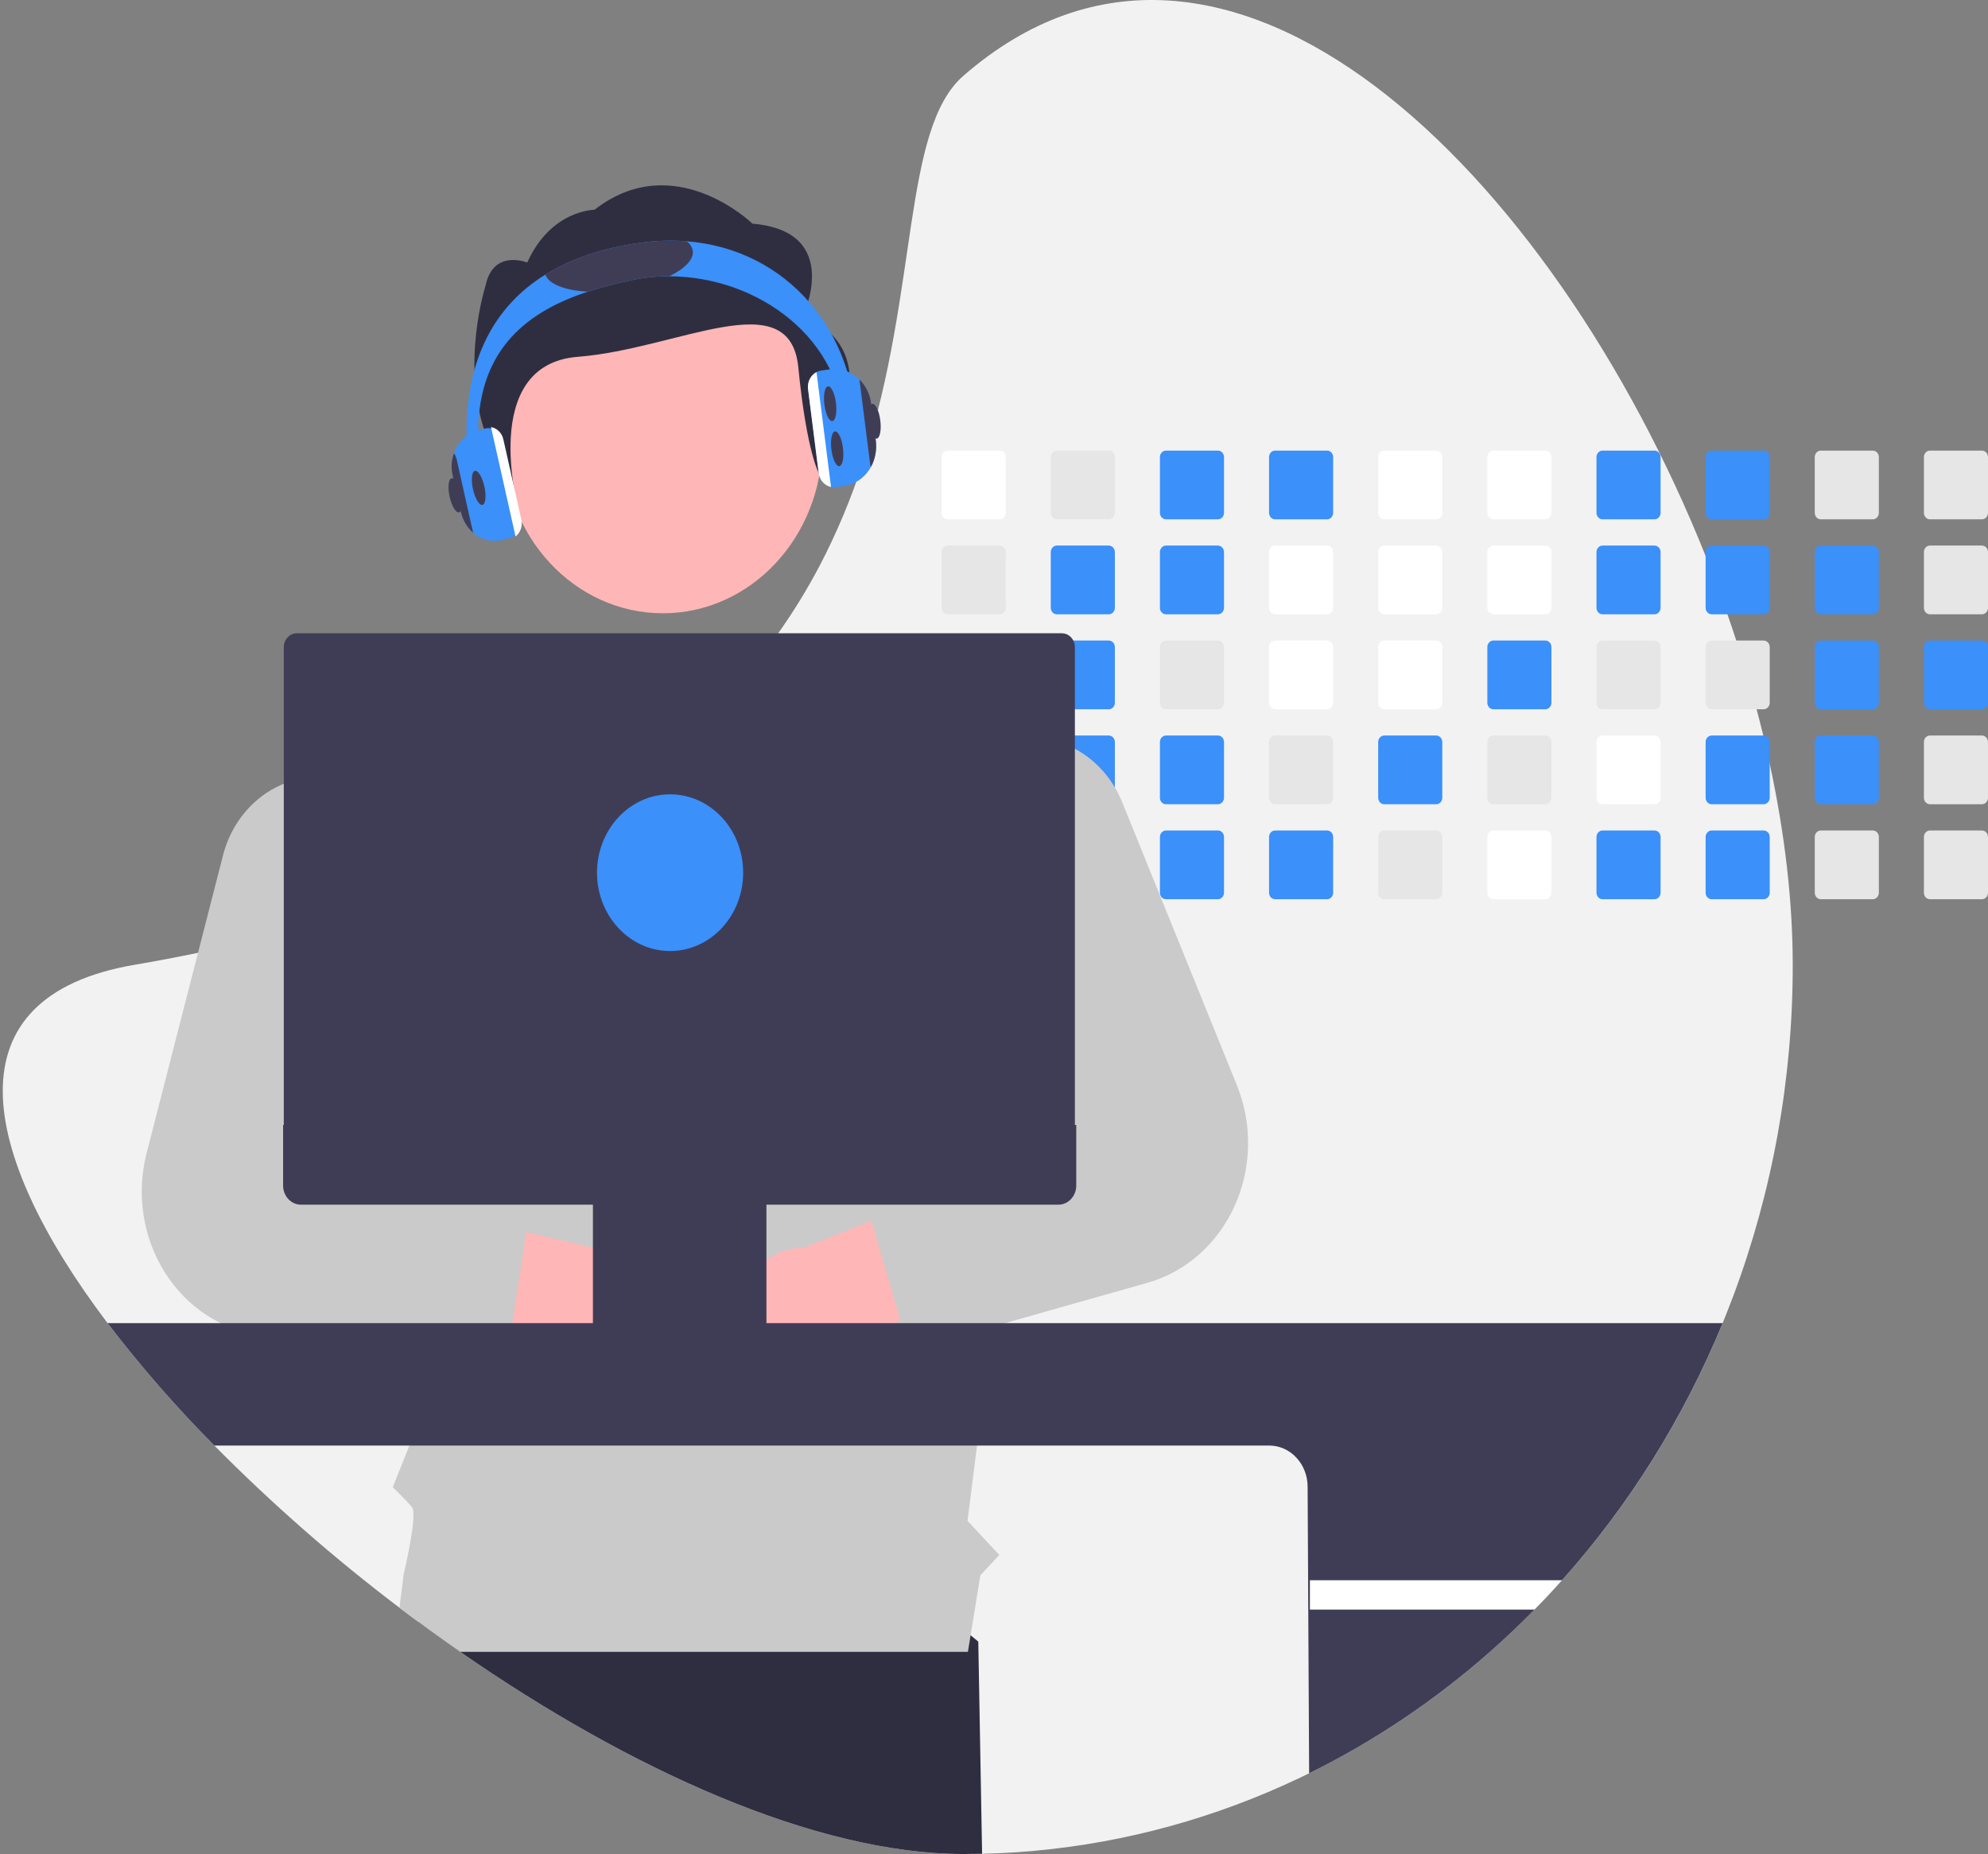 <svg width="506" height="472" viewBox="0 0 506 472" fill="none" xmlns="http://www.w3.org/2000/svg">
<rect x="0" y="0" width="506" height="472" fill="#808080" stroke="none"/>
<g clip-path="url(#clip0_94_389)">
<path d="M456.298 245.636C456.364 304.041 435.314 360.199 397.573 402.305C395.297 404.86 392.96 407.353 390.562 409.785C386.909 413.512 383.132 417.095 379.233 420.533C342.757 452.762 297.221 470.872 249.971 471.943C248.396 471.981 246.816 472 245.23 472C207.547 472 160.15 450.414 117.138 420.533C113.58 418.061 110.053 415.532 106.557 412.945C104.924 411.747 103.298 410.532 101.68 409.301C85.091 396.738 69.344 382.943 54.557 368.015C44.875 358.27 35.796 347.859 27.377 336.847C-5.672 293.128 -12.962 253.734 34.156 245.636C39.734 244.681 45.148 243.659 50.398 242.572C58.002 241.005 65.28 239.312 72.231 237.494C81.594 235.054 90.39 232.408 98.62 229.555C101.389 228.6 104.094 227.625 106.736 226.631C145.791 211.92 171.931 192.736 189.724 171.921C192.742 168.398 195.524 164.832 198.071 161.224C201.967 155.732 205.507 149.958 208.664 143.945C213.021 135.59 216.681 126.838 219.601 117.791L219.761 117.294C233.919 73.498 229.611 32.875 245.23 19.279C311.994 -38.846 395.113 43.929 434.127 141.543C436.093 146.462 437.943 151.41 439.676 156.388C440.454 158.612 441.205 160.839 441.927 163.072C443.828 168.888 445.553 174.72 447.102 180.567C447.696 182.797 448.262 185.025 448.801 187.25C449.377 189.652 449.93 192.048 450.441 194.443C454.237 211.984 456.298 229.281 456.298 245.636Z" fill="#F2F2F2"/>
<path d="M249.971 471.943C248.396 471.981 246.816 472 245.23 472C207.547 472 160.15 450.414 117.138 420.533C113.58 418.061 110.053 415.532 106.557 412.945L109.623 392.939L202.426 379.725L249.002 417.921L249.971 471.943Z" fill="#2F2E41"/>
<path d="M254.438 114.714H241.214C240.804 114.714 240.411 114.889 240.122 115.199C239.832 115.51 239.669 115.931 239.669 116.37V130.559C239.67 130.776 239.71 130.991 239.787 131.192C239.865 131.392 239.979 131.574 240.122 131.728C240.266 131.881 240.436 132.002 240.623 132.085C240.811 132.168 241.011 132.21 241.214 132.209H254.438C254.847 132.209 255.239 132.036 255.529 131.727C255.818 131.417 255.982 130.997 255.983 130.559V116.37C255.982 115.931 255.819 115.511 255.529 115.2C255.24 114.89 254.848 114.715 254.438 114.714Z" fill="white"/>
<path d="M254.438 138.893H241.214C240.804 138.893 240.411 139.067 240.122 139.378C239.832 139.689 239.669 140.11 239.669 140.549V154.738C239.67 154.955 239.71 155.17 239.787 155.371C239.865 155.571 239.979 155.753 240.122 155.907C240.266 156.06 240.436 156.181 240.623 156.264C240.811 156.347 241.011 156.389 241.214 156.388H254.438C254.847 156.388 255.239 156.215 255.529 155.905C255.818 155.596 255.982 155.176 255.983 154.738V140.549C255.982 140.11 255.819 139.69 255.529 139.379C255.24 139.069 254.848 138.894 254.438 138.893Z" fill="#E6E6E6"/>
<path d="M254.438 163.071H241.214C240.804 163.072 240.411 163.246 240.122 163.557C239.832 163.868 239.669 164.289 239.669 164.728V178.91C239.669 179.128 239.709 179.344 239.786 179.545C239.864 179.746 239.977 179.929 240.121 180.083C240.264 180.237 240.435 180.359 240.622 180.442C240.81 180.525 241.011 180.567 241.214 180.567H254.438C254.848 180.567 255.241 180.392 255.53 180.082C255.82 179.771 255.983 179.35 255.983 178.91V164.728C255.982 164.289 255.819 163.868 255.529 163.558C255.24 163.248 254.848 163.073 254.438 163.071Z" fill="#E6E6E6"/>
<path d="M255.959 188.614C255.893 188.232 255.705 187.887 255.428 187.638C255.15 187.39 254.8 187.252 254.438 187.25H241.214C240.804 187.251 240.411 187.425 240.122 187.736C239.832 188.046 239.669 188.468 239.669 188.907V203.089C239.669 203.307 239.709 203.522 239.786 203.724C239.864 203.925 239.977 204.108 240.121 204.262C240.264 204.415 240.435 204.537 240.622 204.621C240.81 204.704 241.011 204.746 241.214 204.746H254.438C254.848 204.746 255.241 204.571 255.53 204.26C255.82 203.95 255.983 203.528 255.983 203.089V188.907C255.984 188.809 255.976 188.71 255.959 188.614Z" fill="#E6E6E6"/>
<path d="M255.038 211.557C254.848 211.472 254.644 211.429 254.438 211.429H241.214C241.011 211.429 240.81 211.471 240.622 211.554C240.435 211.638 240.264 211.76 240.121 211.913C239.977 212.067 239.864 212.25 239.786 212.451C239.709 212.652 239.669 212.868 239.669 213.086V227.268C239.669 227.486 239.708 227.702 239.785 227.903C239.862 228.105 239.976 228.288 240.12 228.442C240.263 228.596 240.434 228.718 240.622 228.801C240.81 228.883 241.011 228.926 241.214 228.925H254.438C254.848 228.924 255.241 228.75 255.53 228.439C255.82 228.129 255.983 227.707 255.983 227.268V213.086C255.982 212.76 255.892 212.441 255.725 212.169C255.557 211.897 255.318 211.685 255.038 211.557Z" fill="#E6E6E6"/>
<path d="M282.218 114.714H268.994C268.584 114.714 268.191 114.889 267.902 115.199C267.612 115.51 267.449 115.931 267.449 116.37V130.559C267.449 130.776 267.489 130.991 267.567 131.192C267.645 131.392 267.759 131.574 267.902 131.728C268.046 131.881 268.216 132.002 268.403 132.085C268.59 132.168 268.791 132.21 268.994 132.209H282.218C282.627 132.209 283.019 132.036 283.308 131.727C283.598 131.417 283.761 130.997 283.763 130.559V116.37C283.761 115.931 283.598 115.511 283.309 115.2C283.019 114.89 282.627 114.715 282.218 114.714Z" fill="#E6E6E6"/>
<path d="M282.218 138.893H268.994C268.584 138.893 268.191 139.067 267.902 139.378C267.612 139.689 267.449 140.11 267.449 140.549V154.738C267.449 154.955 267.489 155.17 267.567 155.371C267.645 155.571 267.759 155.753 267.902 155.907C268.046 156.06 268.216 156.181 268.403 156.264C268.59 156.347 268.791 156.389 268.994 156.388H282.218C282.627 156.388 283.019 156.215 283.308 155.905C283.598 155.596 283.761 155.176 283.763 154.738V140.549C283.761 140.11 283.598 139.69 283.309 139.379C283.019 139.069 282.627 138.894 282.218 138.893Z" fill="#3B90FA"/>
<path d="M282.218 163.071H268.994C268.584 163.072 268.191 163.246 267.902 163.557C267.612 163.868 267.449 164.289 267.449 164.728V178.91C267.449 179.128 267.488 179.344 267.566 179.545C267.643 179.746 267.757 179.929 267.9 180.083C268.044 180.237 268.214 180.359 268.402 180.442C268.59 180.525 268.791 180.567 268.994 180.567H282.218C282.628 180.567 283.02 180.392 283.31 180.082C283.6 179.771 283.762 179.35 283.763 178.91V164.728C283.761 164.289 283.598 163.868 283.309 163.558C283.019 163.248 282.627 163.073 282.218 163.071Z" fill="#3B90FA"/>
<path d="M282.218 187.25H268.994C268.67 187.251 268.354 187.36 268.092 187.564C267.829 187.767 267.634 188.055 267.532 188.384C267.477 188.552 267.449 188.729 267.449 188.907V203.089C267.449 203.307 267.488 203.522 267.566 203.724C267.643 203.925 267.757 204.108 267.9 204.261C268.044 204.415 268.214 204.537 268.402 204.621C268.59 204.704 268.791 204.746 268.994 204.746H282.218C282.628 204.746 283.02 204.571 283.31 204.26C283.6 203.95 283.762 203.528 283.763 203.089V188.907C283.761 188.468 283.598 188.047 283.309 187.737C283.019 187.427 282.627 187.252 282.218 187.25Z" fill="#3B90FA"/>
<path d="M282.218 211.429H268.994C268.791 211.429 268.59 211.471 268.402 211.554C268.214 211.638 268.044 211.76 267.9 211.913C267.757 212.067 267.643 212.25 267.566 212.451C267.488 212.652 267.449 212.868 267.449 213.086V227.268C267.449 227.486 267.488 227.701 267.566 227.903C267.643 228.104 267.757 228.286 267.9 228.44C268.044 228.594 268.214 228.716 268.402 228.799C268.59 228.883 268.791 228.925 268.994 228.925H282.218C282.628 228.924 283.02 228.75 283.31 228.439C283.6 228.129 283.762 227.707 283.763 227.268V213.086C283.762 212.646 283.6 212.225 283.31 211.915C283.02 211.604 282.628 211.429 282.218 211.429Z" fill="#E6E6E6"/>
<path d="M309.998 114.714H296.773C296.364 114.714 295.971 114.889 295.681 115.199C295.392 115.51 295.229 115.931 295.229 116.37V130.559C295.229 130.776 295.269 130.991 295.347 131.192C295.425 131.392 295.538 131.574 295.682 131.728C295.825 131.881 295.996 132.002 296.183 132.085C296.37 132.168 296.571 132.21 296.773 132.209H309.998C310.406 132.209 310.798 132.036 311.088 131.727C311.378 131.417 311.541 130.997 311.542 130.559V116.37C311.541 115.931 311.378 115.511 311.089 115.2C310.799 114.89 310.407 114.715 309.998 114.714Z" fill="#3B90FA"/>
<path d="M309.998 138.893H296.773C296.364 138.893 295.971 139.067 295.681 139.378C295.392 139.689 295.229 140.11 295.229 140.549V154.738C295.229 154.955 295.269 155.17 295.347 155.371C295.425 155.571 295.538 155.753 295.682 155.907C295.825 156.06 295.996 156.181 296.183 156.264C296.37 156.347 296.571 156.389 296.773 156.388H309.998C310.406 156.388 310.798 156.215 311.088 155.905C311.378 155.596 311.541 155.176 311.542 154.738V140.549C311.541 140.11 311.378 139.69 311.089 139.379C310.799 139.069 310.407 138.894 309.998 138.893Z" fill="#3B90FA"/>
<path d="M309.998 163.071H296.773C296.364 163.072 295.971 163.246 295.681 163.557C295.392 163.868 295.229 164.289 295.229 164.728V178.91C295.228 179.128 295.268 179.344 295.346 179.545C295.423 179.746 295.537 179.929 295.68 180.083C295.824 180.237 295.994 180.359 296.182 180.442C296.369 180.525 296.57 180.567 296.773 180.567H309.998C310.407 180.567 310.8 180.392 311.09 180.082C311.379 179.771 311.542 179.35 311.542 178.91V164.728C311.541 164.289 311.378 163.868 311.089 163.558C310.799 163.248 310.407 163.073 309.998 163.071Z" fill="#E6E6E6"/>
<path d="M309.998 187.25H296.773C296.364 187.251 295.971 187.425 295.681 187.736C295.392 188.046 295.229 188.468 295.229 188.907V203.089C295.228 203.307 295.268 203.522 295.345 203.724C295.423 203.925 295.537 204.108 295.68 204.262C295.824 204.415 295.994 204.537 296.182 204.621C296.369 204.704 296.57 204.746 296.773 204.746H309.998C310.407 204.746 310.8 204.571 311.09 204.26C311.379 203.95 311.542 203.528 311.542 203.089V188.907C311.541 188.468 311.378 188.047 311.089 187.737C310.799 187.427 310.407 187.252 309.998 187.25Z" fill="#3B90FA"/>
<path d="M309.998 211.429H296.773C296.57 211.429 296.369 211.471 296.182 211.554C295.994 211.638 295.824 211.76 295.68 211.913C295.537 212.067 295.423 212.25 295.346 212.451C295.268 212.652 295.228 212.868 295.229 213.086V227.268C295.228 227.486 295.268 227.701 295.345 227.903C295.423 228.104 295.537 228.286 295.68 228.44C295.824 228.594 295.994 228.716 296.182 228.799C296.369 228.883 296.57 228.925 296.773 228.925H309.998C310.407 228.924 310.8 228.75 311.09 228.439C311.379 228.129 311.542 227.707 311.542 227.268V213.086C311.542 212.646 311.379 212.225 311.09 211.915C310.8 211.604 310.407 211.429 309.998 211.429Z" fill="#3B90FA"/>
<path d="M337.777 114.714H324.553C324.143 114.714 323.751 114.889 323.461 115.199C323.171 115.51 323.009 115.931 323.008 116.37V130.559C323.009 130.776 323.049 130.991 323.126 131.192C323.204 131.392 323.318 131.574 323.462 131.728C323.605 131.881 323.775 132.002 323.962 132.085C324.15 132.168 324.35 132.21 324.553 132.209H337.777C338.186 132.209 338.578 132.036 338.868 131.727C339.157 131.417 339.321 130.997 339.322 130.559V116.37C339.321 115.931 339.158 115.511 338.868 115.2C338.579 114.89 338.187 114.715 337.777 114.714Z" fill="#3B90FA"/>
<path d="M337.777 138.893H324.553C324.143 138.893 323.751 139.067 323.461 139.378C323.171 139.689 323.008 140.11 323.008 140.549V154.738C323.009 154.955 323.049 155.17 323.126 155.371C323.204 155.571 323.318 155.753 323.462 155.907C323.605 156.06 323.775 156.181 323.962 156.264C324.15 156.347 324.35 156.389 324.553 156.388H337.777C338.186 156.388 338.578 156.215 338.868 155.905C339.157 155.596 339.321 155.176 339.322 154.738V140.549C339.321 140.11 339.158 139.69 338.868 139.379C338.579 139.069 338.187 138.894 337.777 138.893Z" fill="white"/>
<path d="M337.777 163.071H324.553C324.143 163.072 323.751 163.246 323.461 163.557C323.171 163.868 323.008 164.289 323.008 164.728V178.91C323.008 179.128 323.048 179.344 323.125 179.545C323.203 179.746 323.316 179.929 323.46 180.083C323.603 180.237 323.774 180.359 323.961 180.442C324.149 180.525 324.35 180.567 324.553 180.567H337.777C338.187 180.567 338.58 180.392 338.869 180.082C339.159 179.771 339.322 179.35 339.322 178.91V164.728C339.321 164.289 339.158 163.868 338.868 163.558C338.579 163.248 338.187 163.073 337.777 163.071Z" fill="white"/>
<path d="M337.777 187.25H324.553C324.143 187.251 323.751 187.425 323.461 187.736C323.171 188.046 323.008 188.468 323.008 188.907V203.089C323.008 203.307 323.048 203.522 323.125 203.724C323.203 203.925 323.316 204.108 323.46 204.262C323.603 204.415 323.774 204.537 323.961 204.621C324.149 204.704 324.35 204.746 324.553 204.746H337.777C338.187 204.746 338.58 204.571 338.869 204.26C339.159 203.95 339.322 203.528 339.322 203.089V188.907C339.321 188.468 339.158 188.047 338.868 187.737C338.579 187.427 338.187 187.252 337.777 187.25Z" fill="#E6E6E6"/>
<path d="M337.777 211.429H324.553C324.35 211.429 324.149 211.471 323.961 211.554C323.774 211.638 323.603 211.76 323.46 211.913C323.316 212.067 323.203 212.25 323.125 212.451C323.048 212.652 323.008 212.868 323.008 213.086V227.268C323.008 227.486 323.048 227.701 323.125 227.903C323.203 228.104 323.316 228.286 323.46 228.44C323.603 228.594 323.774 228.716 323.961 228.799C324.149 228.883 324.35 228.925 324.553 228.925H337.777C338.187 228.924 338.58 228.75 338.869 228.439C339.159 228.129 339.322 227.707 339.322 227.268V213.086C339.322 212.646 339.159 212.225 338.869 211.915C338.58 211.604 338.187 211.429 337.777 211.429Z" fill="#3B90FA"/>
<path d="M365.557 114.714H352.327C351.918 114.715 351.526 114.891 351.238 115.201C350.95 115.512 350.788 115.932 350.788 116.37V130.559C350.788 130.997 350.95 131.416 351.239 131.726C351.527 132.035 351.918 132.209 352.327 132.209H365.557C365.966 132.209 366.358 132.036 366.647 131.727C366.937 131.417 367.1 130.997 367.102 130.559V116.37C367.1 115.931 366.937 115.511 366.648 115.2C366.358 114.89 365.966 114.715 365.557 114.714Z" fill="white"/>
<path d="M365.557 138.893H352.327C351.918 138.894 351.526 139.069 351.238 139.38C350.95 139.69 350.788 140.111 350.788 140.549V154.738C350.788 155.176 350.95 155.595 351.239 155.905C351.527 156.214 351.918 156.388 352.327 156.388H365.557C365.966 156.388 366.358 156.215 366.647 155.905C366.937 155.596 367.1 155.176 367.102 154.738V140.549C367.1 140.11 366.937 139.69 366.648 139.379C366.358 139.069 365.966 138.894 365.557 138.893Z" fill="white"/>
<path d="M365.557 163.071H352.327C351.918 163.073 351.526 163.248 351.238 163.559C350.95 163.869 350.788 164.29 350.788 164.728V178.91C350.787 179.128 350.827 179.343 350.904 179.544C350.981 179.744 351.094 179.927 351.237 180.081C351.38 180.235 351.55 180.357 351.737 180.44C351.924 180.524 352.124 180.567 352.327 180.567H365.557C365.967 180.567 366.359 180.392 366.649 180.082C366.939 179.771 367.101 179.35 367.102 178.91V164.728C367.1 164.289 366.937 163.868 366.648 163.558C366.358 163.248 365.966 163.073 365.557 163.071Z" fill="white"/>
<path d="M365.557 187.25H352.327C351.918 187.252 351.526 187.427 351.238 187.738C350.95 188.048 350.788 188.469 350.788 188.907V203.089C350.787 203.306 350.827 203.522 350.904 203.722C350.981 203.923 351.094 204.106 351.237 204.26C351.38 204.414 351.55 204.536 351.737 204.619C351.924 204.702 352.124 204.746 352.327 204.746H365.557C365.967 204.746 366.359 204.571 366.649 204.26C366.939 203.95 367.101 203.529 367.102 203.089V188.907C367.1 188.468 366.937 188.047 366.648 187.737C366.358 187.427 365.966 187.252 365.557 187.25Z" fill="#3B90FA"/>
<path d="M365.557 211.429H352.327C352.124 211.429 351.924 211.472 351.737 211.556C351.55 211.639 351.38 211.761 351.237 211.915C351.094 212.069 350.981 212.252 350.904 212.453C350.827 212.653 350.787 212.869 350.788 213.086V227.268C350.787 227.485 350.827 227.7 350.904 227.901C350.981 228.102 351.094 228.285 351.237 228.439C351.38 228.592 351.55 228.715 351.737 228.798C351.924 228.881 352.124 228.924 352.327 228.925H365.557C365.967 228.924 366.359 228.75 366.649 228.439C366.939 228.129 367.101 227.707 367.102 227.268V213.086C367.101 212.646 366.939 212.225 366.649 211.915C366.359 211.604 365.967 211.429 365.557 211.429Z" fill="#E6E6E6"/>
<path d="M393.337 114.714H380.106C379.698 114.715 379.306 114.891 379.018 115.201C378.729 115.512 378.567 115.932 378.568 116.37V130.559C378.568 130.997 378.73 131.416 379.018 131.726C379.307 132.035 379.698 132.209 380.106 132.209H393.337C393.745 132.209 394.137 132.036 394.427 131.726C394.717 131.417 394.88 130.997 394.881 130.559V116.37C394.88 115.931 394.717 115.511 394.428 115.2C394.138 114.89 393.746 114.715 393.337 114.714Z" fill="white"/>
<path d="M393.337 138.893H380.106C379.698 138.894 379.306 139.069 379.018 139.38C378.729 139.69 378.567 140.111 378.568 140.549V154.738C378.568 155.176 378.73 155.595 379.018 155.905C379.307 156.214 379.698 156.388 380.106 156.388H393.337C393.745 156.388 394.137 156.215 394.427 155.905C394.717 155.596 394.88 155.176 394.881 154.738V140.549C394.88 140.11 394.717 139.69 394.428 139.379C394.138 139.069 393.746 138.894 393.337 138.893Z" fill="white"/>
<path d="M393.337 163.071H380.106C379.698 163.073 379.306 163.248 379.018 163.559C378.729 163.869 378.567 164.29 378.568 164.728V178.91C378.567 179.128 378.606 179.343 378.684 179.544C378.761 179.744 378.874 179.927 379.017 180.081C379.16 180.235 379.329 180.357 379.516 180.44C379.703 180.524 379.904 180.567 380.106 180.567H393.337C393.746 180.567 394.139 180.392 394.429 180.081C394.718 179.771 394.881 179.35 394.881 178.91V164.728C394.88 164.289 394.717 163.868 394.428 163.558C394.138 163.248 393.746 163.073 393.337 163.071Z" fill="#3B90FA"/>
<path d="M393.337 187.25H380.106C379.698 187.252 379.306 187.427 379.018 187.738C378.729 188.048 378.567 188.469 378.568 188.907V203.089C378.567 203.306 378.606 203.522 378.683 203.722C378.761 203.923 378.874 204.106 379.017 204.26C379.16 204.414 379.329 204.536 379.516 204.619C379.703 204.702 379.904 204.746 380.106 204.746H393.337C393.746 204.746 394.139 204.571 394.429 204.26C394.718 203.95 394.881 203.529 394.881 203.089V188.907C394.88 188.468 394.717 188.047 394.428 187.737C394.138 187.427 393.746 187.252 393.337 187.25Z" fill="#E6E6E6"/>
<path d="M393.337 211.429H380.106C379.904 211.429 379.703 211.472 379.516 211.556C379.329 211.639 379.16 211.761 379.017 211.915C378.874 212.069 378.761 212.252 378.683 212.453C378.606 212.653 378.567 212.869 378.568 213.086V227.268C378.567 227.485 378.606 227.7 378.683 227.901C378.761 228.102 378.874 228.285 379.017 228.439C379.16 228.592 379.329 228.715 379.516 228.798C379.703 228.881 379.904 228.924 380.106 228.925H393.337C393.746 228.924 394.139 228.75 394.429 228.439C394.718 228.129 394.881 227.707 394.881 227.268V213.086C394.881 212.646 394.718 212.225 394.429 211.915C394.139 211.604 393.746 211.429 393.337 211.429Z" fill="white"/>
<path d="M421.116 114.714H407.886C407.477 114.715 407.086 114.891 406.797 115.201C406.509 115.512 406.347 115.932 406.347 116.37V130.559C406.347 130.997 406.509 131.416 406.798 131.726C407.086 132.035 407.478 132.209 407.886 132.209H421.116C421.525 132.209 421.917 132.036 422.207 131.726C422.496 131.417 422.659 130.997 422.661 130.559V116.37C422.66 115.931 422.497 115.511 422.207 115.2C421.918 114.89 421.525 114.715 421.116 114.714Z" fill="#3B90FA"/>
<path d="M421.116 138.893H407.886C407.477 138.894 407.086 139.069 406.797 139.38C406.509 139.69 406.347 140.111 406.347 140.549V154.738C406.347 155.176 406.509 155.595 406.798 155.905C407.086 156.214 407.478 156.388 407.886 156.388H421.116C421.525 156.388 421.917 156.215 422.207 155.905C422.496 155.596 422.659 155.176 422.661 154.738V140.549C422.66 140.11 422.497 139.69 422.207 139.379C421.918 139.069 421.526 138.894 421.116 138.893Z" fill="#3B90FA"/>
<path d="M421.116 163.071H407.886C407.477 163.073 407.086 163.248 406.797 163.559C406.509 163.869 406.347 164.29 406.347 164.728V178.91C406.347 179.128 406.386 179.343 406.463 179.544C406.54 179.744 406.653 179.927 406.796 180.081C406.939 180.235 407.109 180.357 407.296 180.44C407.483 180.524 407.683 180.567 407.886 180.567H421.116C421.526 180.567 421.919 180.392 422.208 180.081C422.498 179.771 422.661 179.35 422.661 178.91V164.728C422.66 164.289 422.497 163.868 422.207 163.558C421.918 163.248 421.525 163.073 421.116 163.071Z" fill="#E6E6E6"/>
<path d="M421.116 187.25H407.886C407.477 187.252 407.086 187.427 406.797 187.738C406.509 188.048 406.347 188.469 406.347 188.907V203.089C406.347 203.306 406.386 203.522 406.463 203.722C406.54 203.923 406.653 204.106 406.796 204.26C406.939 204.414 407.109 204.536 407.296 204.619C407.483 204.702 407.683 204.746 407.886 204.746H421.116C421.526 204.746 421.919 204.571 422.208 204.26C422.498 203.95 422.661 203.529 422.661 203.089V188.907C422.66 188.468 422.497 188.047 422.207 187.737C421.918 187.427 421.525 187.252 421.116 187.25Z" fill="white"/>
<path d="M421.116 211.429H407.886C407.683 211.429 407.483 211.472 407.296 211.556C407.109 211.639 406.939 211.761 406.796 211.915C406.653 212.069 406.54 212.252 406.463 212.453C406.386 212.653 406.347 212.869 406.347 213.086V227.268C406.347 227.485 406.386 227.7 406.463 227.901C406.54 228.102 406.653 228.285 406.796 228.439C406.939 228.592 407.109 228.715 407.296 228.798C407.483 228.881 407.683 228.924 407.886 228.925H421.116C421.526 228.924 421.919 228.75 422.208 228.439C422.498 228.129 422.661 227.707 422.661 227.268V213.086C422.661 212.646 422.498 212.225 422.208 211.915C421.919 211.604 421.526 211.429 421.116 211.429Z" fill="#3B90FA"/>
<path d="M448.896 114.714H435.666C435.257 114.715 434.866 114.891 434.577 115.201C434.289 115.512 434.127 115.932 434.127 116.37V130.559C434.127 130.997 434.289 131.416 434.578 131.726C434.866 132.035 435.258 132.209 435.666 132.209H448.896C449.305 132.209 449.697 132.036 449.986 131.726C450.276 131.417 450.439 130.997 450.441 130.559V116.37C450.439 115.931 450.276 115.511 449.987 115.2C449.698 114.89 449.305 114.715 448.896 114.714Z" fill="#3B90FA"/>
<path d="M448.896 138.893H435.666C435.257 138.894 434.866 139.069 434.577 139.38C434.289 139.69 434.127 140.111 434.127 140.549V154.738C434.127 155.176 434.289 155.595 434.578 155.905C434.866 156.214 435.258 156.388 435.666 156.388H448.896C449.305 156.388 449.697 156.215 449.986 155.905C450.276 155.596 450.439 155.176 450.441 154.738V140.549C450.44 140.11 450.276 139.69 449.987 139.379C449.698 139.069 449.305 138.894 448.896 138.893Z" fill="#3B90FA"/>
<path d="M448.896 163.071H435.666C435.257 163.073 434.866 163.248 434.577 163.559C434.289 163.869 434.127 164.29 434.127 164.728V178.91C434.126 179.128 434.166 179.343 434.243 179.544C434.32 179.744 434.433 179.927 434.576 180.081C434.719 180.235 434.889 180.357 435.076 180.44C435.263 180.524 435.463 180.567 435.666 180.567H448.896C449.306 180.567 449.698 180.392 449.988 180.081C450.278 179.771 450.441 179.35 450.441 178.91V164.728C450.44 164.289 450.276 163.868 449.987 163.558C449.698 163.248 449.305 163.073 448.896 163.071Z" fill="#E6E6E6"/>
<path d="M448.896 187.25H435.666C435.257 187.252 434.866 187.427 434.577 187.738C434.289 188.048 434.127 188.469 434.127 188.907V203.089C434.126 203.306 434.166 203.522 434.243 203.722C434.32 203.923 434.433 204.106 434.576 204.26C434.719 204.414 434.889 204.536 435.076 204.619C435.263 204.702 435.463 204.746 435.666 204.746H448.896C449.306 204.746 449.698 204.571 449.988 204.26C450.278 203.95 450.441 203.529 450.441 203.089V188.907C450.44 188.468 450.276 188.047 449.987 187.737C449.698 187.427 449.305 187.252 448.896 187.25Z" fill="#3B90FA"/>
<path d="M448.896 211.429H435.666C435.463 211.429 435.263 211.472 435.076 211.556C434.889 211.639 434.719 211.761 434.576 211.915C434.433 212.069 434.32 212.252 434.243 212.453C434.166 212.653 434.126 212.869 434.127 213.086V227.268C434.126 227.485 434.166 227.7 434.243 227.901C434.32 228.102 434.433 228.285 434.576 228.439C434.719 228.592 434.889 228.715 435.076 228.798C435.263 228.881 435.463 228.924 435.666 228.925H448.896C449.306 228.924 449.698 228.75 449.988 228.439C450.278 228.129 450.441 227.707 450.441 227.268V213.086C450.441 212.646 450.278 212.225 449.988 211.915C449.698 211.604 449.306 211.429 448.896 211.429Z" fill="#3B90FA"/>
<path d="M476.676 114.714H463.445C463.037 114.715 462.645 114.891 462.357 115.201C462.068 115.512 461.906 115.932 461.906 116.37V130.559C461.907 130.997 462.069 131.416 462.357 131.726C462.646 132.035 463.037 132.209 463.445 132.209H476.676C477.084 132.209 477.476 132.036 477.766 131.726C478.055 131.417 478.219 130.997 478.22 130.559V116.37C478.219 115.931 478.056 115.511 477.766 115.2C477.477 114.89 477.085 114.715 476.676 114.714Z" fill="#E6E6E6"/>
<path d="M476.676 138.893H463.445C463.036 138.894 462.645 139.069 462.357 139.38C462.068 139.69 461.906 140.111 461.906 140.549V154.738C461.907 155.176 462.069 155.595 462.357 155.905C462.646 156.214 463.037 156.388 463.445 156.388H476.676C477.084 156.388 477.476 156.215 477.766 155.905C478.055 155.596 478.219 155.176 478.22 154.738V140.549C478.219 140.11 478.056 139.69 477.766 139.379C477.477 139.069 477.085 138.894 476.676 138.893Z" fill="#3B90FA"/>
<path d="M476.676 163.071H463.445C463.036 163.073 462.645 163.248 462.357 163.559C462.068 163.869 461.906 164.29 461.907 164.728V178.91C461.906 179.128 461.945 179.343 462.022 179.544C462.099 179.744 462.213 179.927 462.356 180.081C462.498 180.235 462.668 180.357 462.855 180.44C463.042 180.524 463.243 180.567 463.445 180.567H476.676C477.085 180.567 477.478 180.392 477.768 180.081C478.057 179.771 478.22 179.35 478.22 178.91V164.728C478.219 164.289 478.056 163.868 477.766 163.558C477.477 163.248 477.085 163.073 476.676 163.071Z" fill="#3B90FA"/>
<path d="M476.676 187.25H463.445C463.036 187.252 462.645 187.427 462.357 187.738C462.068 188.048 461.906 188.469 461.907 188.907V203.089C461.906 203.306 461.945 203.522 462.022 203.722C462.099 203.923 462.213 204.106 462.356 204.26C462.498 204.414 462.668 204.536 462.855 204.619C463.042 204.702 463.243 204.746 463.445 204.746H476.676C477.085 204.746 477.478 204.571 477.768 204.26C478.057 203.95 478.22 203.529 478.22 203.089V188.907C478.219 188.468 478.056 188.047 477.766 187.737C477.477 187.427 477.085 187.252 476.676 187.25Z" fill="#3B90FA"/>
<path d="M476.676 211.429H463.445C463.243 211.429 463.042 211.472 462.855 211.556C462.668 211.639 462.498 211.761 462.356 211.915C462.213 212.069 462.099 212.252 462.022 212.453C461.945 212.653 461.906 212.869 461.907 213.086V227.268C461.906 227.485 461.945 227.7 462.022 227.901C462.099 228.102 462.213 228.285 462.356 228.439C462.498 228.592 462.668 228.715 462.855 228.798C463.042 228.881 463.243 228.924 463.445 228.925H476.676C477.085 228.924 477.478 228.75 477.768 228.439C478.057 228.129 478.22 227.707 478.22 227.268V213.086C478.22 212.646 478.057 212.225 477.768 211.915C477.478 211.604 477.085 211.429 476.676 211.429Z" fill="#E6E6E6"/>
<path d="M504.455 114.714H491.225C490.816 114.715 490.425 114.891 490.136 115.201C489.848 115.512 489.686 115.932 489.686 116.37V130.559C489.686 130.997 489.848 131.416 490.137 131.726C490.425 132.035 490.817 132.209 491.225 132.209H504.455C504.864 132.209 505.256 132.036 505.546 131.726C505.835 131.417 505.999 130.997 506 130.559V116.37C505.999 115.931 505.836 115.511 505.546 115.2C505.257 114.89 504.865 114.715 504.455 114.714Z" fill="#E6E6E6"/>
<path d="M504.455 138.893H491.225C490.816 138.894 490.425 139.069 490.136 139.38C489.848 139.69 489.686 140.111 489.686 140.549V154.738C489.686 155.176 489.848 155.595 490.137 155.905C490.425 156.214 490.817 156.388 491.225 156.388H504.455C504.864 156.388 505.256 156.215 505.546 155.905C505.835 155.596 505.999 155.176 506 154.738V140.549C505.999 140.11 505.836 139.69 505.546 139.379C505.257 139.069 504.865 138.894 504.455 138.893Z" fill="#E6E6E6"/>
<path d="M504.455 163.071H491.225C490.816 163.073 490.425 163.248 490.136 163.559C489.848 163.869 489.686 164.29 489.686 164.728V178.91C489.686 179.128 489.725 179.343 489.802 179.544C489.879 179.744 489.992 179.927 490.135 180.081C490.278 180.235 490.448 180.357 490.635 180.44C490.822 180.524 491.022 180.567 491.225 180.567H504.455C504.865 180.567 505.258 180.392 505.547 180.081C505.837 179.771 506 179.35 506 178.91V164.728C505.999 164.289 505.836 163.868 505.546 163.558C505.257 163.248 504.865 163.073 504.455 163.071Z" fill="#3B90FA"/>
<path d="M504.455 187.25H491.225C490.816 187.252 490.425 187.427 490.136 187.738C489.848 188.048 489.686 188.469 489.686 188.907V203.089C489.686 203.306 489.725 203.522 489.802 203.722C489.879 203.923 489.992 204.106 490.135 204.26C490.278 204.414 490.448 204.536 490.635 204.619C490.822 204.702 491.022 204.746 491.225 204.746H504.455C504.865 204.746 505.258 204.571 505.547 204.26C505.837 203.95 506 203.529 506 203.089V188.907C505.999 188.468 505.836 188.047 505.546 187.737C505.257 187.427 504.865 187.252 504.455 187.25Z" fill="#E6E6E6"/>
<path d="M504.455 211.429H491.225C491.022 211.429 490.822 211.472 490.635 211.556C490.448 211.639 490.278 211.761 490.135 211.915C489.992 212.069 489.879 212.252 489.802 212.453C489.725 212.653 489.686 212.869 489.686 213.086V227.268C489.686 227.485 489.725 227.7 489.802 227.901C489.879 228.102 489.992 228.285 490.135 228.439C490.278 228.592 490.448 228.715 490.635 228.798C490.822 228.881 491.022 228.924 491.225 228.925H504.455C504.865 228.924 505.258 228.75 505.547 228.439C505.837 228.129 506 227.707 506 227.268V213.086C506 212.646 505.837 212.225 505.547 211.915C505.258 211.604 504.865 211.429 504.455 211.429Z" fill="#E6E6E6"/>
<path d="M200.375 420.533H200.006L200.322 420.49L200.375 420.533Z" fill="#2F2E41"/>
<path d="M168.721 156.13C191.138 156.13 209.31 136.641 209.31 112.601C209.31 88.56 191.138 69.071 168.721 69.071C146.304 69.071 128.132 88.56 128.132 112.601C128.132 136.641 146.304 156.13 168.721 156.13Z" fill="#FFB6B6"/>
<path d="M204.266 80.686C204.266 80.686 214.882 58.921 191.527 56.942C191.527 56.942 171.616 37.572 151.321 53.401C151.321 53.401 140.251 53.401 134.198 66.835C134.198 66.835 125.492 63.294 123.578 72.771C123.578 72.771 117.208 92.557 123.578 110.365C129.949 128.172 132.065 130.151 132.065 130.151C132.065 130.151 121.597 92.817 147.078 90.838C172.559 88.859 201.073 71.782 203.196 93.546C205.32 115.311 208.515 120.674 208.515 120.674C208.515 120.674 228.684 89.589 204.266 80.686Z" fill="#2F2E41"/>
<path d="M273.717 219.877L273.586 220.617L272.118 228.925L261.977 286.393L261.377 289.776L260.118 296.931L258.395 306.692L254.575 328.322L253.482 334.522L253.072 336.847L252.929 337.662L251.795 344.078L251.45 346.015L248.682 368.015L246.264 387.186L254.355 395.864L249.531 401.037L246.365 420.489L246.371 420.533H117.138C111.91 416.902 106.757 413.157 101.68 409.301L102.743 400.763C102.743 400.763 106.403 385.517 104.864 383.695C103.332 381.873 99.969 378.617 99.969 378.617L104.205 368.015L104.793 366.543L103.807 344.607L103.783 344.078L103.456 336.847L103.415 335.917L103.349 334.521L102.096 306.692L102.072 306.233L101.692 297.798L101.335 289.776L101.181 286.393L99.654 252.543L98.62 229.555L97.717 209.543L101.347 208.224L140.171 194.074L156.253 171.654L189.724 171.921L206.109 172.055L233.449 199.247L239.669 202.433L239.717 202.458L244.178 204.746L255.49 210.537L267.449 216.666L273.586 219.807L273.717 219.877Z" fill="#CACACA"/>
<path d="M160.579 355.229C158.126 356.248 155.495 356.678 152.87 356.488C150.246 356.299 147.692 355.494 145.389 354.132C143.085 352.769 141.089 350.882 139.539 348.602C137.99 346.323 136.925 343.707 136.421 340.938L73.115 331.306L95.122 304.609L151.864 317.849C156.257 317.248 160.703 318.396 164.359 321.076C168.016 323.755 170.629 327.78 171.703 332.388C172.777 336.995 172.238 341.865 170.188 346.075C168.137 350.285 164.718 353.542 160.579 355.229V355.229Z" fill="#FFB6B6"/>
<path d="M132.353 306.692C131.18 305.098 129.52 303.999 127.665 303.589L101.692 297.798L99.024 297.205C97.474 296.858 96.01 296.164 94.727 295.168C93.444 294.172 92.372 292.897 91.58 291.426C90.759 289.882 90.263 288.165 90.125 286.393C90.001 284.783 90.181 283.162 90.654 281.627L99.654 252.543L105.494 233.671C106.202 231.395 106.619 229.027 106.736 226.631C107.061 220 105.148 213.466 101.347 208.224C98.006 203.618 93.371 200.285 88.128 198.721C82.885 197.156 77.311 197.441 72.231 199.534C72.082 199.591 71.928 199.655 71.779 199.719C68.136 201.279 64.881 203.727 62.271 206.868C59.662 210.009 57.769 213.759 56.743 217.82L50.398 242.572L37.31 293.599C36 298.712 35.735 304.067 36.534 309.3C37.333 314.532 39.177 319.517 41.939 323.915C44.701 328.312 48.317 332.018 52.538 334.777C56.759 337.537 61.487 339.286 66.397 339.905L103.807 344.607L121.118 346.786C123.12 347.044 125.139 346.484 126.773 345.217C128.407 343.95 129.536 342.069 129.935 339.95C129.963 339.834 129.985 339.717 130 339.599L130.416 336.847L133.939 313.668L133.975 313.433C134.158 312.25 134.109 311.039 133.829 309.878C133.55 308.717 133.047 307.632 132.353 306.692Z" fill="#CACACA"/>
<path d="M200.902 355.972C203.464 356.61 206.125 356.637 208.699 356.053C211.272 355.468 213.695 354.286 215.796 352.589C217.897 350.891 219.625 348.721 220.859 346.23C222.094 343.739 222.804 340.988 222.939 338.171L284.346 319.061L259.048 295.959L204.614 317.648C200.186 317.717 195.935 319.526 192.668 322.732C189.4 325.937 187.343 330.317 186.885 335.041C186.427 339.765 187.601 344.505 190.185 348.363C192.768 352.221 196.581 354.928 200.902 355.972V355.972Z" fill="#FFB6B6"/>
<path d="M314.834 276.314L285.628 204.23C283.239 198.312 278.973 193.492 273.586 190.627C271.921 189.748 270.172 189.064 268.37 188.588C268.09 188.512 267.811 188.442 267.532 188.384C263.711 187.49 259.747 187.569 255.959 188.614C252.497 189.568 249.261 191.294 246.462 193.679C243.663 196.065 241.365 199.056 239.717 202.458C239.699 202.487 239.683 202.517 239.669 202.548C237.828 206.367 236.849 210.596 236.811 214.896C236.773 219.195 237.677 223.444 239.449 227.3L239.812 228.077L260.451 272.529C261.155 274.049 261.552 275.712 261.616 277.408C261.679 279.105 261.407 280.796 260.818 282.372C260.229 283.947 259.336 285.372 258.198 286.551C257.059 287.731 255.701 288.639 254.213 289.216L252.763 289.776L226.694 299.875C224.738 300.623 223.129 302.157 222.206 304.152C221.283 306.147 221.118 308.449 221.746 310.572L221.811 310.795L229.118 335.872C229.154 335.987 229.189 336.102 229.231 336.216C229.295 336.433 229.375 336.643 229.469 336.847C230.245 338.715 231.618 340.224 233.34 341.104C235.062 341.983 237.019 342.175 238.861 341.644L252.929 337.662L255.799 336.847L292.127 326.557C296.907 325.203 301.358 322.756 305.175 319.386C308.991 316.015 312.084 311.8 314.24 307.028C316.396 302.257 317.566 297.042 317.668 291.741C317.771 286.439 316.804 281.177 314.834 276.314L314.834 276.314Z" fill="#CACACA"/>
<path d="M27.377 336.847C35.796 347.859 44.875 358.27 54.557 368.015H323.068C325.655 368.019 328.134 369.124 329.963 371.086C331.792 373.049 332.82 375.709 332.823 378.483L333.209 451.453C349.727 443.314 365.197 432.921 379.233 420.533C383.13 417.099 386.907 413.516 390.562 409.785C392.956 407.351 395.293 404.858 397.573 402.305C414.661 383.214 428.498 361.059 438.458 336.847H27.377Z" fill="#3F3D56"/>
<path d="M397.572 402.305C395.297 404.86 392.96 407.353 390.562 409.785H333.405V402.305H397.572Z" fill="white"/>
<path d="M273.182 163.072C272.9 162.513 272.482 162.046 271.972 161.721C271.463 161.395 270.881 161.224 270.289 161.224H75.522C74.649 161.226 73.812 161.6 73.195 162.263C72.579 162.925 72.232 163.823 72.231 164.76V289.776H273.586V164.76C273.589 164.169 273.45 163.588 273.182 163.072Z" fill="#3F3D56"/>
<path d="M72.055 286.392V301.819C72.055 302.458 72.172 303.092 72.4 303.682C72.628 304.273 72.963 304.81 73.385 305.262C73.806 305.715 74.307 306.073 74.858 306.318C75.409 306.563 75.999 306.689 76.596 306.689H150.914V337.135H149.927C149.85 337.135 149.773 337.151 149.701 337.183C149.63 337.215 149.565 337.261 149.51 337.32C149.455 337.379 149.412 337.449 149.382 337.525C149.352 337.602 149.337 337.684 149.337 337.767V339.885C149.337 339.968 149.352 340.05 149.382 340.127C149.412 340.204 149.455 340.274 149.51 340.332C149.565 340.391 149.63 340.438 149.701 340.47C149.773 340.501 149.85 340.518 149.927 340.518H196.063C196.141 340.518 196.217 340.501 196.289 340.47C196.361 340.438 196.426 340.391 196.48 340.332C196.535 340.274 196.579 340.204 196.608 340.127C196.638 340.05 196.653 339.968 196.653 339.885V337.767C196.653 337.684 196.638 337.602 196.608 337.525C196.579 337.449 196.535 337.379 196.48 337.32C196.426 337.261 196.361 337.215 196.289 337.183C196.217 337.151 196.141 337.135 196.063 337.135H195.076V306.689H269.395C269.991 306.689 270.582 306.563 271.133 306.318C271.684 306.073 272.184 305.715 272.606 305.262C273.027 304.81 273.362 304.273 273.59 303.682C273.818 303.092 273.936 302.458 273.936 301.819V286.392H72.055Z" fill="#3F3D56"/>
<path d="M170.556 242.113C180.828 242.113 189.155 233.183 189.155 222.167C189.155 211.151 180.828 202.221 170.556 202.221C160.284 202.221 151.957 211.151 151.957 222.167C151.957 233.183 160.284 242.113 170.556 242.113Z" fill="#3B90FA"/>
<path d="M217.943 110.222H214.973C214.973 86.139 192.748 70.357 170.327 70.345C167.066 70.334 163.812 70.674 160.614 71.358C157.014 72.129 153.277 73.052 149.605 74.257C135.127 79.016 121.701 88.216 121.701 110.222C121.698 114.496 122.205 118.753 123.21 122.888L120.334 123.691C119.268 119.293 118.729 114.767 118.73 110.222C118.73 90.994 126.091 77.786 138.805 69.911C145.488 65.77 153.645 63.1 162.99 61.801C166.879 61.246 170.81 61.118 174.723 61.419C200.507 63.406 217.943 84.61 217.943 110.222Z" fill="#3B90FA"/>
<path d="M222.892 111.987L221.722 102.71C221.433 100.368 220.381 98.21 218.751 96.62C217.705 95.583 216.453 94.814 215.089 94.373C213.726 93.931 212.286 93.828 210.88 94.071L209.02 94.345C208.511 94.417 208.021 94.596 207.577 94.873C207.134 95.15 206.746 95.518 206.436 95.957C206.123 96.394 205.895 96.894 205.763 97.426C205.632 97.959 205.6 98.514 205.67 99.06L208.373 120.429C208.484 121.3 208.848 122.111 209.413 122.748C209.978 123.385 210.716 123.815 211.521 123.978C211.76 124.029 212.003 124.054 212.246 124.054C212.421 124.054 212.596 124.041 212.769 124.016L214.848 123.716C216.116 123.536 217.336 123.079 218.433 122.375C219.53 121.67 220.482 120.733 221.229 119.62C221.389 119.378 221.544 119.129 221.686 118.874C222.8 116.789 223.225 114.363 222.892 111.987Z" fill="#3B90FA"/>
<path d="M207.82 94.734C207.275 95.018 206.8 95.437 206.436 95.957C206.123 96.394 205.895 96.894 205.763 97.426C205.632 97.959 205.6 98.514 205.67 99.06L208.373 120.429C208.484 121.3 208.848 122.111 209.413 122.748C209.978 123.385 210.716 123.815 211.521 123.978L207.82 94.734Z" fill="white"/>
<path d="M222.892 111.987L221.722 102.71C221.433 100.368 220.381 98.21 218.751 96.62L221.443 117.88C221.483 118.222 221.565 118.556 221.686 118.874C222.8 116.79 223.225 114.363 222.892 111.987Z" fill="#3F3D56"/>
<path d="M213.642 118.671C214.455 118.553 214.864 116.478 214.555 114.037C214.246 111.597 213.337 109.714 212.524 109.832C211.712 109.95 211.303 112.025 211.612 114.466C211.92 116.906 212.83 118.789 213.642 118.671Z" fill="#3F3D56"/>
<path d="M211.86 107.203C212.673 107.084 213.082 105.01 212.773 102.569C212.464 100.128 211.555 98.246 210.742 98.364C209.929 98.482 209.521 100.557 209.829 102.997C210.138 105.438 211.047 107.321 211.86 107.203Z" fill="#3F3D56"/>
<path d="M223.148 111.662C223.961 111.544 224.369 109.47 224.061 107.029C223.752 104.588 222.843 102.705 222.03 102.824C221.217 102.942 220.808 105.016 221.117 107.457C221.426 109.898 222.335 111.781 223.148 111.662Z" fill="#3F3D56"/>
<path d="M170.327 70.344C167.066 70.334 163.812 70.674 160.614 71.358C157.014 72.128 153.277 73.052 149.605 74.256C143.872 73.957 139.654 72.364 138.805 69.911C145.488 65.77 153.645 63.1 162.99 61.801C166.879 61.246 170.81 61.118 174.723 61.418C175.138 61.679 175.496 62.03 175.774 62.45C176.053 62.869 176.245 63.347 176.339 63.852C176.619 66.069 174.26 68.427 170.327 70.344Z" fill="#3F3D56"/>
<path d="M132.4 132.33L127.826 111.936C127.663 111.2 127.3 110.533 126.785 110.017C126.269 109.501 125.622 109.16 124.927 109.037C124.73 109.004 124.532 108.987 124.333 108.986C124.052 108.987 123.773 109.024 123.501 109.094L121.73 109.553C119.451 110.144 117.483 111.681 116.259 113.826C115.035 115.972 114.655 118.55 115.201 120.996L117.251 130.145C117.719 132.299 118.834 134.228 120.423 135.637C120.681 135.86 120.951 136.066 121.231 136.255C122.227 136.924 123.338 137.373 124.498 137.574C125.658 137.776 126.844 137.726 127.986 137.427L129.751 136.969C130.217 136.852 130.656 136.633 131.04 136.325C131.61 135.879 132.044 135.261 132.287 134.55C132.529 133.838 132.568 133.066 132.4 132.33Z" fill="#3B90FA"/>
<path d="M122.81 128.536C123.608 128.33 123.819 126.222 123.281 123.827C122.744 121.432 121.662 119.658 120.864 119.864C120.067 120.069 119.856 122.178 120.393 124.572C120.931 126.967 122.013 128.742 122.81 128.536Z" fill="#3F3D56"/>
<path d="M116.869 130.447C117.667 130.241 117.878 128.133 117.34 125.738C116.803 123.344 115.721 121.569 114.923 121.775C114.126 121.981 113.915 124.089 114.452 126.484C114.99 128.878 116.072 130.653 116.869 130.447Z" fill="#3F3D56"/>
<path d="M132.691 132.254L128.117 111.859C127.939 111.063 127.546 110.341 126.986 109.784C126.427 109.226 125.728 108.858 124.974 108.725L131.218 136.58C131.835 136.096 132.304 135.426 132.566 134.656C132.828 133.886 132.872 133.05 132.691 132.254Z" fill="white"/>
<path d="M116.235 116.957C116.109 116.389 115.872 115.857 115.54 115.396C114.897 117.182 114.779 119.136 115.201 120.996L117.251 130.145C117.719 132.299 118.834 134.228 120.423 135.637L116.235 116.957Z" fill="#3F3D56"/>
</g>
<defs>
<clipPath id="clip0_94_389">
<rect width="505.296" height="472" fill="white" transform="translate(0.704)"/>
</clipPath>
</defs>
</svg>
